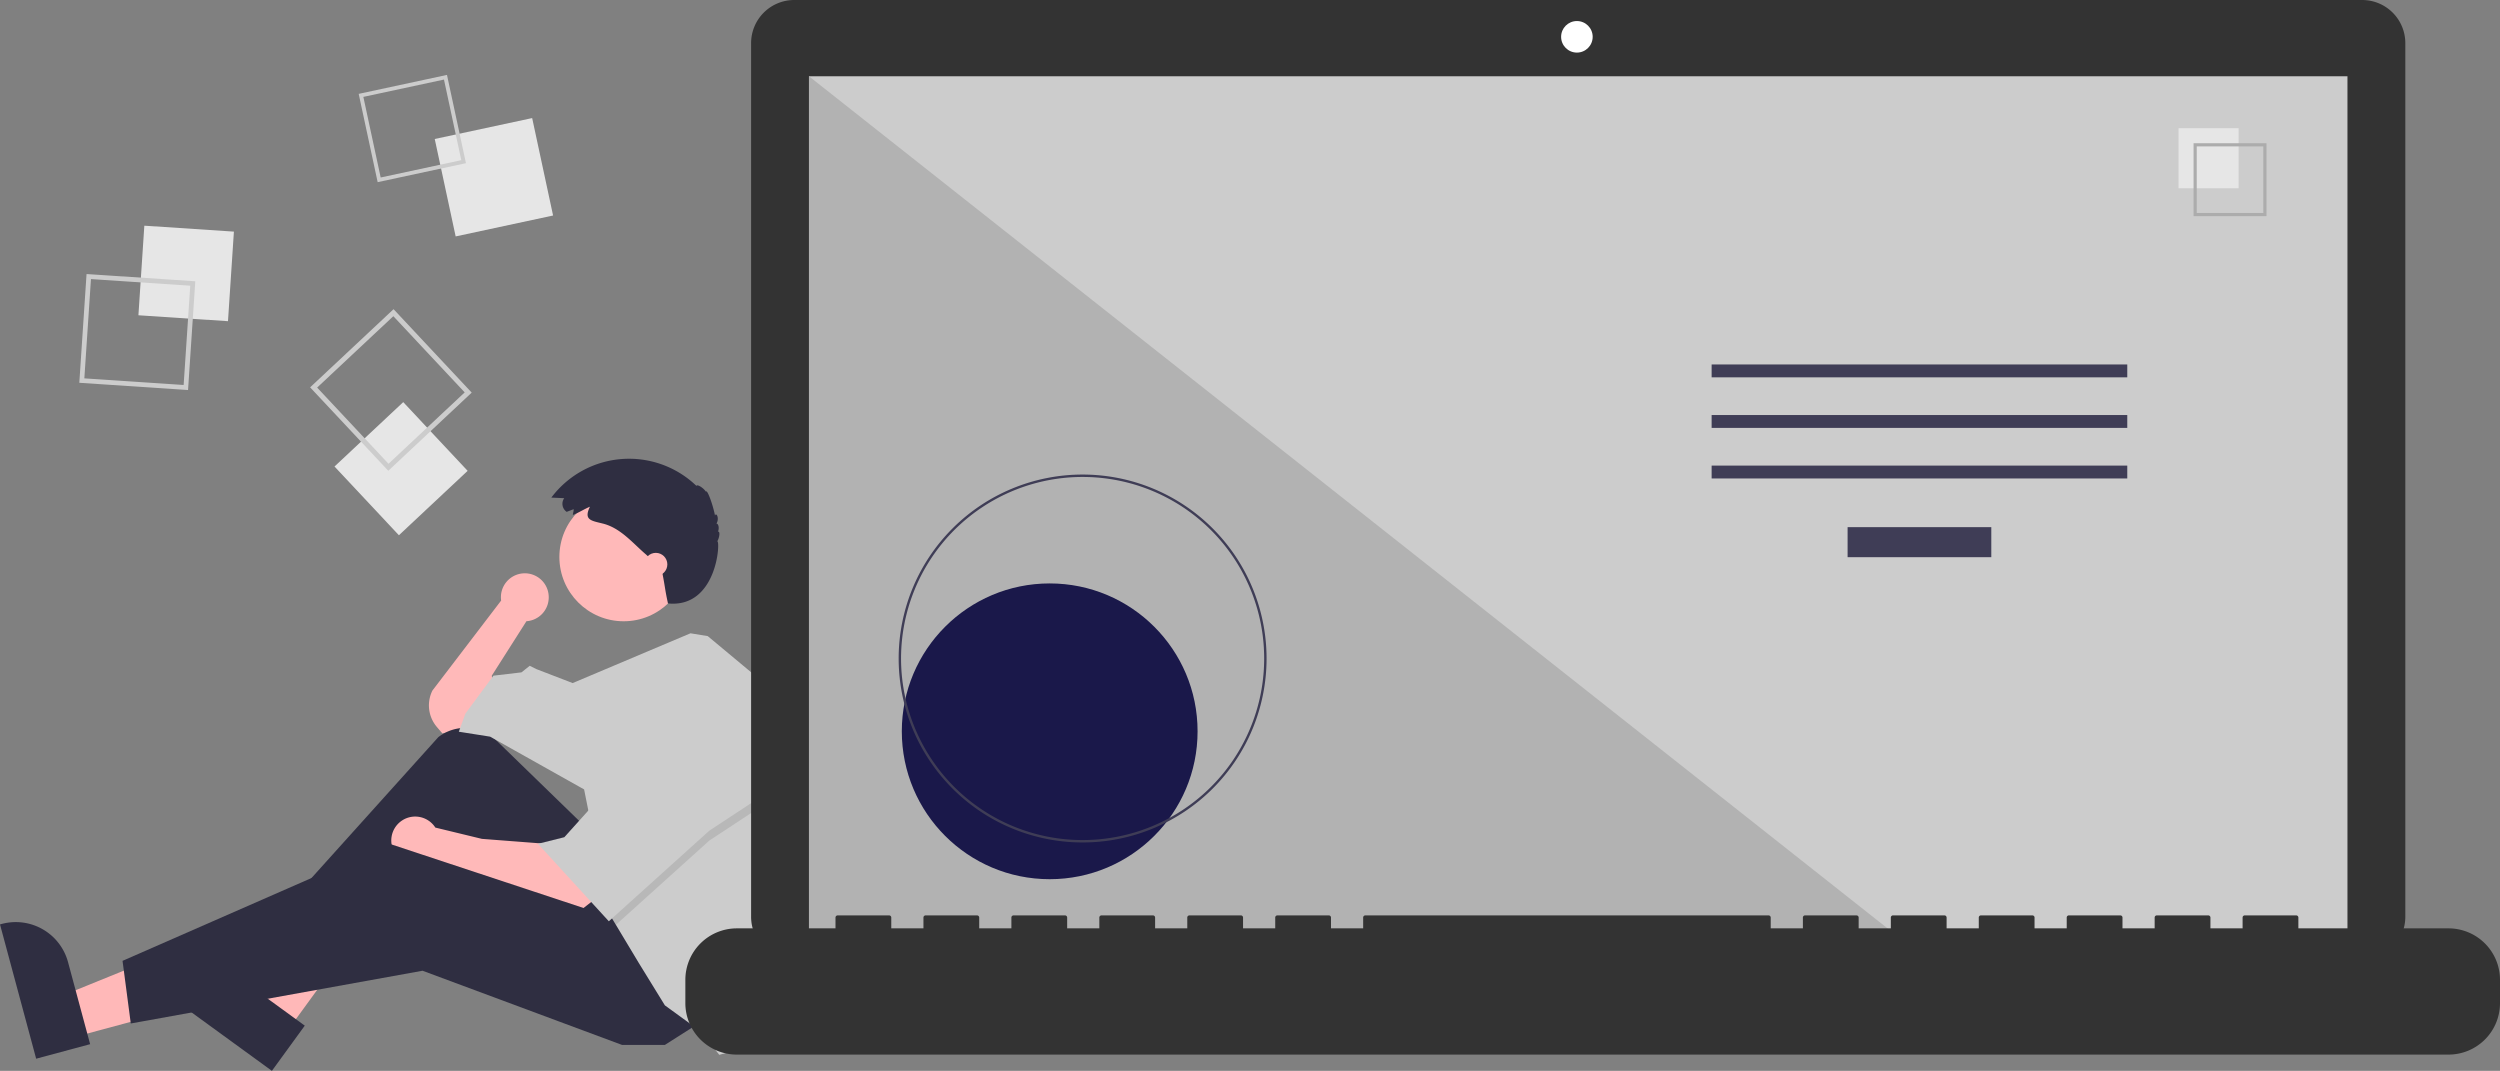 <?xml version="1.0" encoding="utf-8"?>
<svg viewBox="0 0 1019.484 436.681" xmlns="http://www.w3.org/2000/svg">
  <rect x="0" y="0" width="1019.484" height="436.681" fill="#808080" stroke="none"/>
  <path d="M314.028,475.274a9.751,9.751,0,1,0-19.407,1.282l-28.014,36.686a13.583,13.583,0,0,0,1.836,14.914l2.198,2.564,10.083-2.017,11.428-10.083L290.806,507.192l14.117-22.183-.018-.016A9.743,9.743,0,0,0,314.028,475.274Z" transform="matrix(1, 0, 0, 1, -90.258, -231.659)" fill="#ffb9b9"/>
  <polygon points="30.041 422.968 25.468 405.984 88.8 380.265 95.549 405.331 30.041 422.968" fill="#ffb8b8"/>
  <path d="M105.002,663.391,90.258,608.629l.693-.187a22.075,22.075,0,0,1,27.054,15.575l0.0.001L127.01,657.466Z" transform="matrix(1, 0, 0, 1, -90.258, -231.659)" fill="#2f2e41"/>
  <polygon points="117.278 420.254 103.054 409.91 136.185 350.121 157.179 365.388 117.278 420.254" fill="#ffb8b8"/>
  <path d="M201.137,668.341,155.271,634.985l.422-.58a22.075,22.075,0,0,1,30.835-4.87l.001.001L214.542,649.908Z" transform="matrix(1, 0, 0, 1, -90.258, -231.659)" fill="#2f2e41"/>
  <path d="M328.45,568.364l-35.795-34.773a18.076,18.076,0,0,0-23.668-1.322L201.401,607.352l6.05,9.411L271.984,573.069l43.694,57.139,41.678-20.838Z" transform="matrix(1, 0, 0, 1, -90.258, -231.659)" fill="#2f2e41"/>
  <path d="M312.989,575.758l-26.217-2.017-18.986-4.603a9.753,9.753,0,1,0-1.85,12.656l-.003.014,11.428,4.706,49.072,16.806,6.05-4.706Z" transform="matrix(1, 0, 0, 1, -90.258, -231.659)" fill="#ffb9b9"/>
  <polygon points="285.92 416.699 271.131 426.11 253.653 426.11 172.315 395.86 53.332 417.371 49.971 391.826 158.871 344.099 254.326 375.693 285.92 416.699" fill="#2f2e41"/>
  <circle cx="254.326" cy="227.132" r="26.217" fill="#ffb9b9"/>
  <path d="M412.417,563.463a150.631,150.631,0,0,1-7.388,46.592l-1.963,6.037-9.411,43.022-10.083,2.689-7.394-9.411-14.789-10.755L350.634,624.158,341.411,608.791l-2.877-4.8-10.083-50.416-38.317-21.511-12.772-2.017,2.689-7.394,11.428-15.461L302.906,505.847l3.361-2.689,2.689,1.344,14.823,5.71,48.057-20.304,7.031,1.15L403.067,511.225A150.499,150.499,0,0,1,412.417,563.463Z" transform="matrix(1, 0, 0, 1, -90.258, -231.659)" fill="#ccc"/>
  <polygon points="314.825 325.949 289.281 342.754 251.153 377.131 248.276 372.332 240.209 331.999 242.226 331.999 263.065 293.683 314.825 325.949" opacity="0.1" style="isolation:isolate"/>
  <polygon points="263.065 289.649 242.226 327.965 230.126 341.41 219.371 344.099 248.276 375.693 289.281 338.721 314.825 321.915 263.065 289.649" fill="#ccc"/>
  <path d="M324.193,439.299l-2.841,1.093a3.965,3.965,0,0,1-1.06-5.507q.023-.034.047-.067l-5.249-.246a39.637,39.637,0,0,1,59.173-4.77c.239-.823,2.844.778,3.908,2.402.357-1.339,2.8,5.135,3.664,9.712.4-1.524,1.938.936.591,3.297.854-.125,1.239,2.059.578,3.276.934-.439.777,2.169-.236,3.911,1.333-.118-.114,27.331-20.114,25.331-1.392-6.397-1-6-2.64-14.226-.763-.81-1.599-1.548-2.433-2.284l-4.513-3.983c-5.247-4.632-10.021-10.348-17.011-12.08-4.804-1.19-7.841-1.458-5.223-6.872-2.365.987-4.574,2.455-6.961,3.372C323.905,440.902,324.239,440.055,324.193,439.299Z" transform="matrix(1, 0, 0, 1, -90.258, -231.659)" fill="#2f2e41"/>
  <circle cx="267.434" cy="230.157" r="4.706" fill="#ffb9b9"/>
  <rect x="232.894" y="595.092" width="36.599" height="36.599" transform="matrix(0.066, -0.998, 0.998, 0.066, -552.828, 321.715)" fill="#e6e6e6" style="isolation: isolate;"/>
  <path d="M 35.295 111.752 L 79.638 114.705 L 76.685 159.049 L 32.342 156.096 Z M 77.582 116.505 L 37.095 113.809 L 34.398 154.296 L 74.886 156.992 Z" fill="#ccc" style=""/>
  <rect x="453.057" y="542.844" width="40.623" height="40.623" transform="matrix(0.978, -0.21, 0.21, 0.978, -379.803, -379.078)" fill="#e6e6e6" style="isolation: isolate;"/>
  <path d="M 182.274 30.544 L 190.01 66.546 L 154.008 74.282 L 146.272 38.28 Z M 188.108 65.317 L 181.046 32.446 L 148.174 39.509 L 155.237 72.38 Z" fill="#ccc" style=""/>
  <rect x="402.61" y="697.671" width="38.395" height="38.395" transform="matrix(0.73, -0.684, 0.684, 0.73, -634.702, -43.673)" fill="#e6e6e6" style="isolation: isolate;"/>
  <path d="M 192.366 160.109 L 158.338 191.981 L 126.466 157.954 L 160.493 126.082 Z M 158.432 189.116 L 189.501 160.015 L 160.4 128.947 L 129.331 158.048 Z" fill="#ccc" style=""/>
  <path d="M1053.535,231.659H414.152a17.598,17.598,0,0,0-17.599,17.598v356.252a17.599,17.599,0,0,0,17.599,17.599H1053.535a17.599,17.599,0,0,0,17.599-17.599V249.258a17.599,17.599,0,0,0-17.599-17.598Z" transform="matrix(1, 0, 0, 1, -90.258, -231.659)" style="fill: rgb(51, 51, 51);"/>
  <rect x="329.89" y="31.101" width="627.391" height="353.913" style="fill: rgb(204, 204, 204);"/>
  <circle cx="643.049" cy="15.014" r="6.435" fill="#fff"/>
  <polygon points="777.858 385.015 329.89 385.015 329.89 31.102 777.858 385.015" style="isolation: isolate; fill: rgb(178, 178, 178);"/>
  <circle cx="428.058" cy="298.224" r="60.307" style="fill: rgb(26, 24, 74);"/>
  <path d="M531.741,575.21a75.016,75.016,0,1,1,75.016-75.016A75.016,75.016,0,0,1,531.741,575.21Zm0-149.051A74.035,74.035,0,1,0,605.776,500.194a74.035,74.035,0,0,0-74.035-74.035Z" transform="matrix(1, 0, 0, 1, -90.258, -231.659)" fill="#3f3d56"/>
  <rect x="753.437" y="214.97" width="58.605" height="12.246" fill="#3f3d56"/>
  <rect x="697.991" y="148.627" width="169.497" height="5.248" fill="#3f3d56"/>
  <rect x="697.991" y="169.246" width="169.497" height="5.248" fill="#3f3d56"/>
  <rect x="697.991" y="189.866" width="169.497" height="5.248" fill="#3f3d56"/>
  <rect x="888.401" y="52.282" width="24.492" height="24.492" style="fill: rgb(230, 230, 230);"/>
  <path d="M1014.522,319.804h-29.74v-29.74h29.74Zm-28.447-1.293h27.154V291.357H986.075Z" transform="matrix(1, 0, 0, 1, -90.258, -231.659)" style="fill: rgb(172, 172, 172);"/>
  <path d="M1088.749,610.239h-61.229v-4.412a.875.875,0,0,0-.875-.875h-20.993a.875.875,0,0,0-.875.875v4.412H991.657v-4.412a.875.875,0,0,0-.875-.875H969.789a.875.875,0,0,0-.875.875h0v4.412H955.794v-4.412a.875.875,0,0,0-.875-.875h-20.993a.875.875,0,0,0-.875.875h0v4.412H919.931v-4.412a.875.875,0,0,0-.875-.875H898.064a.875.875,0,0,0-.875.875v4.412H884.068v-4.412a.875.875,0,0,0-.875-.875H862.201a.875.875,0,0,0-.875.875h0v4.412H848.205v-4.412a.875.875,0,0,0-.875-.875H826.338a.875.875,0,0,0-.875.875h0v4.412H812.343v-4.412a.875.875,0,0,0-.875-.875H647.023a.875.875,0,0,0-.875.875h0v4.412H633.028v-4.412a.875.875,0,0,0-.875-.875H611.161a.875.875,0,0,0-.875.875h0v4.412h-13.121v-4.412a.875.875,0,0,0-.875-.875h-20.993a.875.875,0,0,0-.875.875h0v4.412H561.302v-4.412a.875.875,0,0,0-.875-.875H539.435a.875.875,0,0,0-.875.875h0v4.412H525.44v-4.412a.875.875,0,0,0-.875-.875H503.572a.875.875,0,0,0-.875.875h0v4.412h-13.121v-4.412a.875.875,0,0,0-.875-.875H467.709a.875.875,0,0,0-.875.875v4.412H453.714v-4.412a.875.875,0,0,0-.875-.875H431.846a.875.875,0,0,0-.875.875h0v4.412H390.735A20.993,20.993,0,0,0,369.742,631.232v9.492A20.993,20.993,0,0,0,390.735,661.717h698.014a20.993,20.993,0,0,0,20.993-20.993V631.232A20.993,20.993,0,0,0,1088.749,610.239Z" transform="matrix(1, 0, 0, 1, -90.258, -231.659)" style="fill: rgb(51, 51, 51);"/>
</svg>